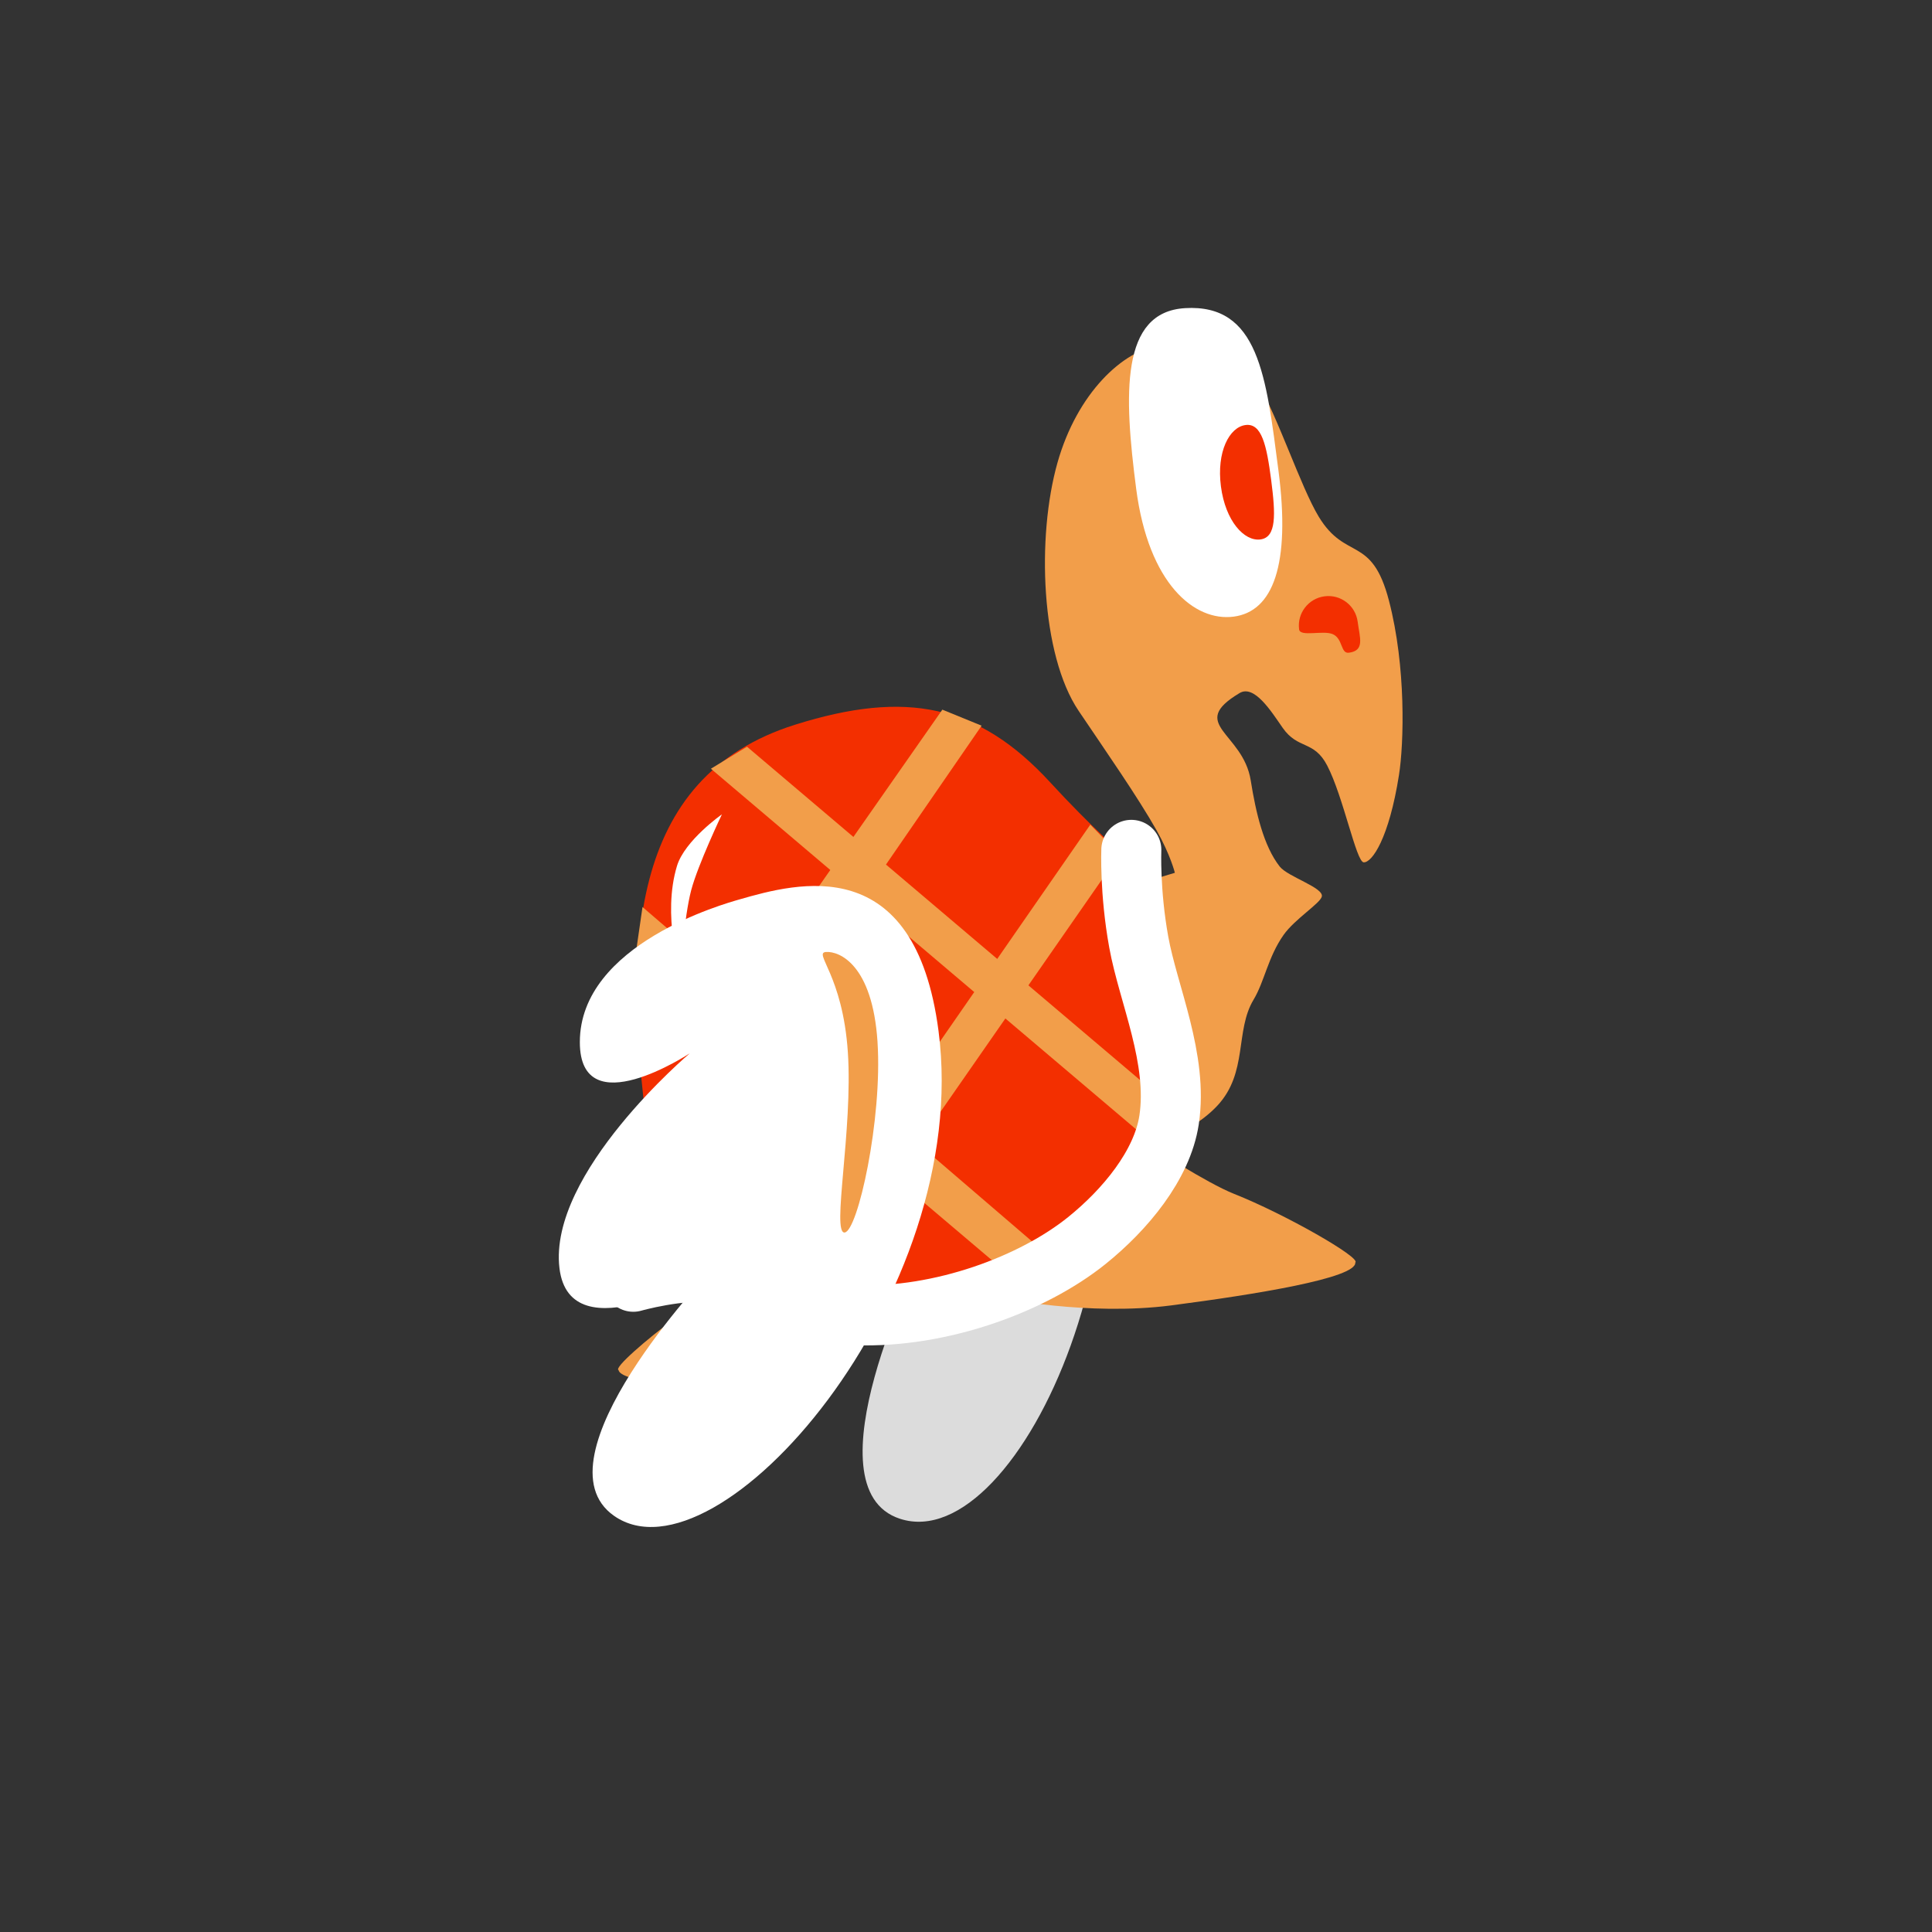 <svg version="1.1" xmlns="http://www.w3.org/2000/svg" xmlns:xlink="http://www.w3.org/1999/xlink" width="112.666" height="112.666" viewBox="0,0,112.666,112.666"><rect x="0" y="0" width="112.666" height="112.666" fill="#333333" stroke="none"/><g transform="translate(-183.667,-123.667)"><g data-paper-data="{&quot;isPaintingLayer&quot;:true}" fill-rule="nonzero" stroke-linejoin="miter" stroke-miterlimit="10" stroke-dasharray="" stroke-dashoffset="0" style="mix-blend-mode: normal"><path d="M183.667,236.333v-112.666h112.666v112.666z" data-paper-data="{&quot;index&quot;:null}" fill="none" stroke="none" stroke-width="0" stroke-linecap="butt"/><g><path d="M232.647,175.735c2.993,-1.946 8.992,-5.729 13.371,3.947c6.405,14.154 -2.875,34.83 -9.866,32.554c-5.519,-1.797 1.177,-15.203 1.177,-15.203c0,0 -6.368,7.008 -8.432,2.311c-2.248,-5.117 3.623,-14.2 3.623,-14.2c0,0 -4.898,5.924 -6.324,1.25c-1.674,-5.488 5.77,-10.215 6.451,-10.658z" data-paper-data="{&quot;index&quot;:null}" fill="#dcdcdc" stroke="#000000" stroke-width="0" stroke-linecap="butt"/><g data-paper-data="{&quot;index&quot;:null}"><g data-paper-data="{&quot;index&quot;:null}" stroke="none" stroke-width="0" stroke-linecap="butt"><path d="M246.055,176.424l6.125,-1.86c0,0 -0.247,-1.024 -1.069,-2.481c-1.079,-1.913 -2.948,-4.598 -4.539,-6.957c-2.207,-3.272 -2.466,-10.137 -1.236,-14.482c1.142,-4.036 3.81,-6.556 5.98,-6.838c2.317,-0.301 3.91,-0.769 5.682,2.175c1.18,1.96 2.525,6.089 3.57,7.814c1.585,2.615 3.092,1.038 4.098,4.902c1.006,3.864 0.872,8.331 0.584,10.163c-0.579,3.684 -1.571,5.124 -2.06,5.094c-0.434,-0.027 -1.184,-3.829 -2.125,-5.641c-0.78,-1.502 -1.701,-0.914 -2.601,-2.207c-0.663,-0.952 -1.651,-2.538 -2.513,-2.021c-3.059,1.834 0.207,2.283 0.653,5.091c0.295,1.857 0.751,3.83 1.692,5.025c0.472,0.599 2.578,1.228 2.454,1.749c-0.094,0.397 -1.581,1.316 -2.23,2.238c-0.91,1.293 -1.111,2.713 -1.75,3.776c-1.094,1.82 -0.315,4.256 -2.114,6.183c-1.799,1.927 -5.205,2.833 -6.162,2.68z" data-paper-data="{&quot;index&quot;:null}" fill="#f29e4a"/><path d="M259.425,160.371c-0.123,-0.943 0.542,-1.807 1.486,-1.93c0.943,-0.123 1.807,0.542 1.93,1.486c0.123,0.943 0.429,1.681 -0.514,1.804c-0.491,0.064 -0.337,-0.826 -0.944,-1.085c-0.559,-0.238 -1.899,0.177 -1.958,-0.275z" data-paper-data="{&quot;index&quot;:null}" fill="#f32f00"/><g data-paper-data="{&quot;index&quot;:null}"><path d="M252.771,141.636c4.299,-0.256 4.73,3.939 5.449,9.464c0.719,5.525 -0.322,8.229 -2.612,8.527c-2.291,0.298 -4.964,-1.924 -5.683,-7.448c-0.719,-5.525 -0.927,-10.318 2.847,-10.542z" fill="#ffffff"/><path d="M256.301,148.453c0.943,-0.123 1.231,1.177 1.494,3.198c0.263,2.021 0.317,3.351 -0.626,3.474c-0.943,0.123 -2.04,-1.071 -2.303,-3.093c-0.263,-2.021 0.492,-3.456 1.435,-3.579z" fill="#f32f00"/></g></g><path d="M233.458,202.13c0,0 -3.283,1.644 -6.681,2.086c-3.398,0.442 -6.931,-0.019 -7.037,-0.649c-0.3,-0.116 1.589,-1.768 3.392,-3.1c0.977,-0.721 2.8,-2.746 2.8,-2.746c0,0 1.177,1.521 2.316,2.203c2.19,1.311 5.21,2.207 5.21,2.207z" data-paper-data="{&quot;index&quot;:null}" fill="#f29e4a" stroke="none" stroke-width="0" stroke-linecap="butt"/><path d="M248.374,194.406c1.323,-1.357 2.392,-3.885 2.392,-3.885c0,0 3.255,2.128 4.866,2.767c2.975,1.179 7.441,3.736 7.069,4.006c0.085,0.908 -5.879,1.867 -10.73,2.498c-4.851,0.631 -9.981,-0.439 -9.981,-0.439c0,0 3.84,-2.339 6.383,-4.947z" data-paper-data="{&quot;index&quot;:null}" fill="#f29e4a" stroke="none" stroke-width="0" stroke-linecap="butt"/><path d="M222.573,196.909c0,0 -0.843,-4.927 -1.161,-7.369c-1.367,-10.51 -1.182,-20.536 8.632,-23.615c6.45,-2.023 10.67,-1.202 14.878,3.378c2.355,2.563 4.22,4.183 4.22,4.183c0,0 0.415,5.114 0.752,7.705c0.272,2.092 2.821,3.289 2.095,8.708c-0.394,2.946 -2.676,3.74 -4.474,5.322c-2.854,2.51 -6.128,4.956 -11.126,5.606z" data-paper-data="{&quot;index&quot;:null}" fill="#f32f00" stroke="none" stroke-width="NaN" stroke-linecap="butt"/><g data-paper-data="{&quot;index&quot;:null}" fill="#f29e4a" stroke="none" stroke-width="0" stroke-linecap="butt"><path d="M221.242,189.918l17.379,-24.867l2.29,0.935l-18.915,27.464z"/><path d="M227.917,199.643l19.332,-27.886l1.692,1.744l-19.23,27.664z"/></g><g data-paper-data="{&quot;index&quot;:null}" fill="#f29e4a" stroke="none" stroke-width="0" stroke-linecap="butt"><path d="M250.381,189.916l-25.257,-21.42l2.106,-1.284l24.496,20.775z"/><path d="M243.407,198.763l-22.701,-19.237l0.429,-2.965l23.616,20.273z"/></g><path d="M223.146,174.164c0.452,-1.489 2.619,-3.007 2.619,-3.007c0,0 -1.399,2.936 -1.791,4.424c-0.415,1.577 -0.635,4.787 -0.635,4.787c0,0 -1.068,-3.319 -0.193,-6.204z" data-paper-data="{&quot;index&quot;:null}" fill="#ffffff" stroke="none" stroke-width="0" stroke-linecap="butt"/><path d="M249.641,173.227c0,0 -0.1,2.441 0.434,5.383c0.556,3.062 2.31,6.813 1.767,10.372c-0.403,2.639 -2.569,5.237 -4.794,7.028c-3.169,2.551 -8.512,4.52 -13.447,4.356c-3.038,-0.101 -5.896,-2.263 -8.156,-2.502c-2.129,-0.225 -4.848,0.55 -4.848,0.55" data-paper-data="{&quot;index&quot;:null}" fill="none" stroke="#ffffff" stroke-width="3.5" stroke-linecap="round"/></g><g data-paper-data="{&quot;index&quot;:null}" stroke="#000000" stroke-width="0" stroke-linecap="butt"><path d="M226.758,176.127c3.43,-0.99 10.271,-2.86 11.641,7.671c2.004,15.406 -12.898,32.482 -18.922,28.267c-4.756,-3.327 5.555,-14.201 5.555,-14.201c0,0 -8.134,4.848 -8.74,-0.246c-0.66,-5.55 7.603,-12.528 7.603,-12.528c0,0 -6.412,4.24 -6.414,-0.647c-0.003,-5.738 8.496,-8.09 9.277,-8.316z" fill="#ffffff"/><path d="M234.839,184.419c0.298,4.518 -1.156,11.073 -1.92,11.123c-0.765,0.05 0.49,-5.986 0.192,-10.503c-0.298,-4.518 -2.036,-5.806 -1.271,-5.857c0.765,-0.05 2.702,0.719 3,5.237z" fill="#f29e4a"/></g></g></g></g></svg>